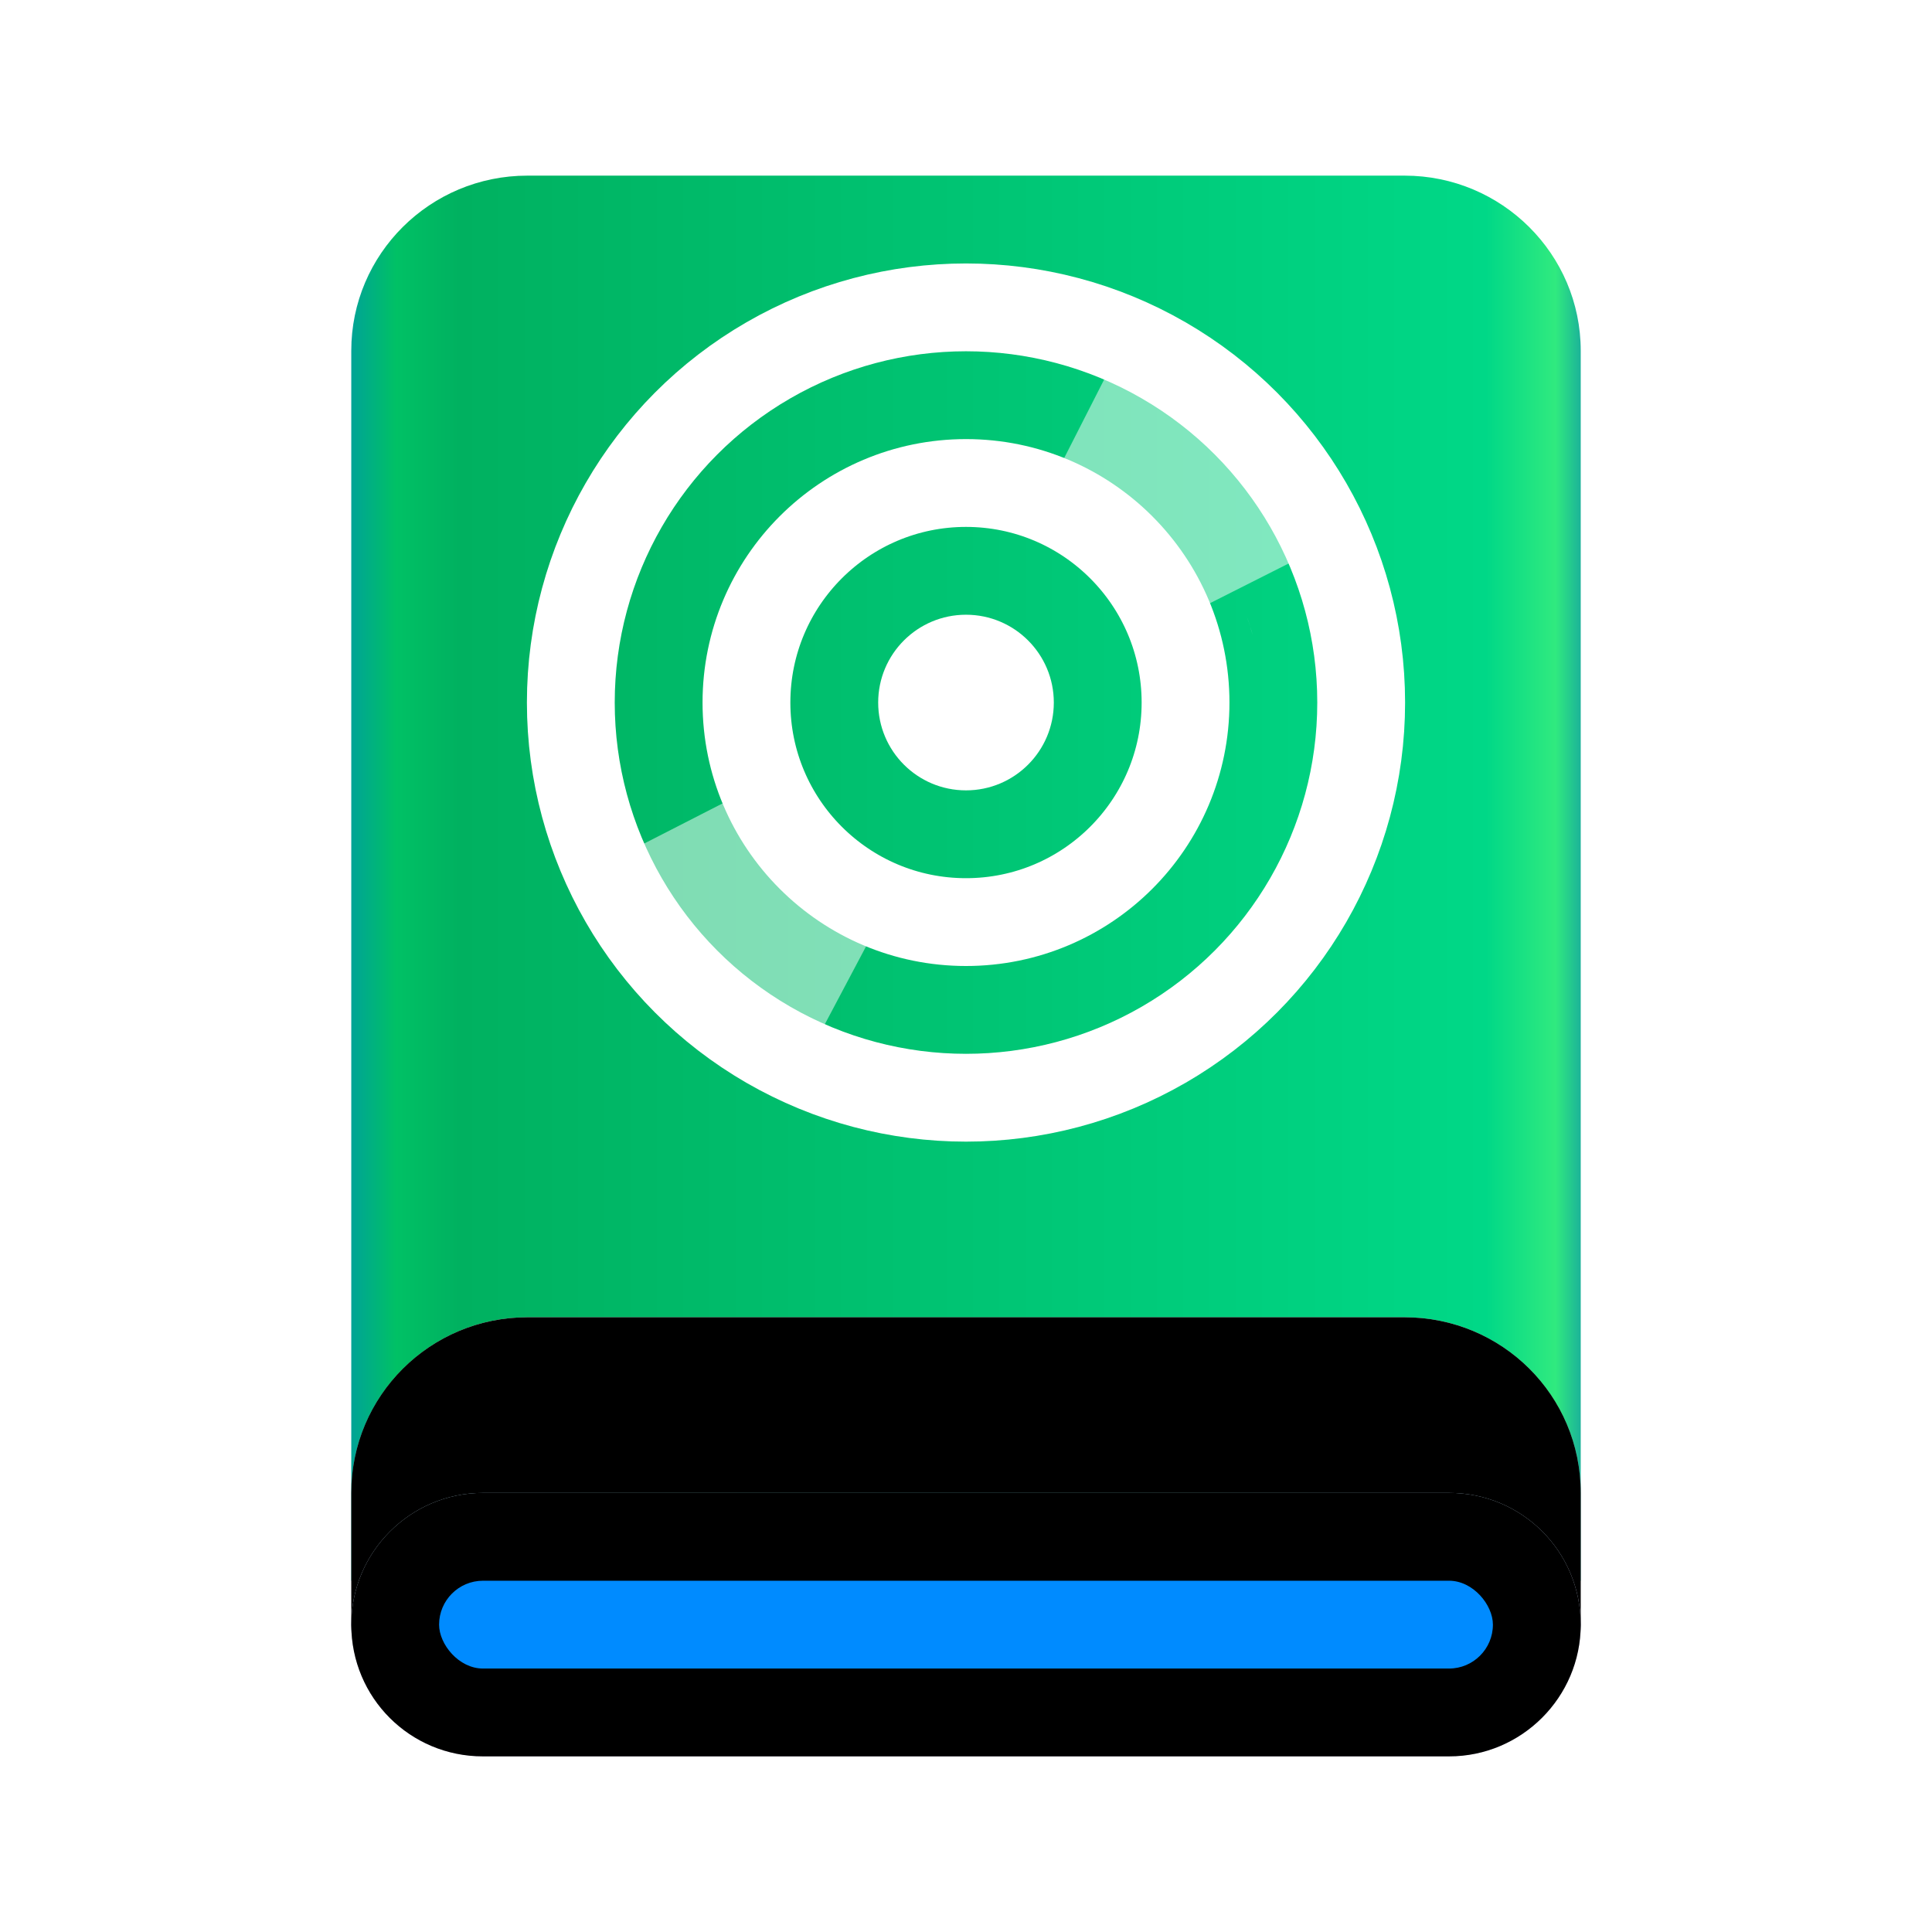 <svg xmlns="http://www.w3.org/2000/svg" xmlns:xlink="http://www.w3.org/1999/xlink" width="22" height="22" viewBox="0 0 22 22">
  <defs>
    <linearGradient id="drive-optical-a" x1="102.549%" x2="-2.652%" y1="57.682%" y2="57.682%">
      <stop offset="0%" stop-color="#0067BC"/>
      <stop offset="4.571%" stop-color="#30EA7F"/>
      <stop offset="9.931%" stop-color="#00D887"/>
      <stop offset="88.945%" stop-color="#00B160"/>
      <stop offset="93.793%" stop-color="#00C165"/>
      <stop offset="100%" stop-color="#008CBD"/>
    </linearGradient>
    <linearGradient id="drive-optical-b" x1="100%" x2="0%" y1="56.43%" y2="56.43%">
      <stop offset="0%" stop-color="#FFF" stop-opacity=".5"/>
      <stop offset="9.936%" stop-color="#FFF" stop-opacity=".9"/>
      <stop offset="52.356%" stop-color="#FFF" stop-opacity=".7"/>
      <stop offset="87.648%" stop-color="#FFF" stop-opacity=".9"/>
      <stop offset="100%" stop-color="#FFF" stop-opacity=".5"/>
    </linearGradient>
    <path id="drive-optical-c" d="M4,17 C4,15.895 4.897,15 6.006,15 L15.994,15 C17.102,15 18,15.888 18,17 L18,18.51 C18,18.78 17.782,19 17.501,19 L10.331,19 C10.056,19 9.611,19 9.335,19 L4.497,19 C4.223,19 4,18.785 4,18.51 L4,17 Z"/>
    <filter id="drive-optical-d" width="107.1%" height="125%" x="-3.6%" y="-12.5%" filterUnits="objectBoundingBox">
      <feMorphology in="SourceAlpha" radius="1" result="shadowSpreadInner1"/>
      <feOffset in="shadowSpreadInner1" result="shadowOffsetInner1"/>
      <feComposite in="shadowOffsetInner1" in2="SourceAlpha" k2="-1" k3="1" operator="arithmetic" result="shadowInnerInner1"/>
      <feColorMatrix in="shadowInnerInner1" values="0 0 0 0 1   0 0 0 0 1   0 0 0 0 1  0 0 0 0.5 0"/>
    </filter>
    <radialGradient id="drive-optical-e" cx="48.239%" cy="19.103%" r="78.654%" fx="48.239%" fy="19.103%" gradientTransform="matrix(0 1 -.767 0 .629 -.291)">
      <stop offset="0%" stop-color="#7CFFFE"/>
      <stop offset="100%" stop-color="#D6CDE6"/>
    </radialGradient>
    <path id="drive-optical-f" d="M4,18.5 C4,17.672 4.675,17 5.498,17 L16.502,17 C17.329,17 18,17.666 18,18.5 L18,18.5 C18,19.328 17.325,20 16.502,20 L5.498,20 C4.671,20 4,19.334 4,18.5 L4,18.5 Z"/>
    <filter id="drive-optical-g" width="107.1%" height="133.3%" x="-3.6%" y="-16.7%" filterUnits="objectBoundingBox">
      <feMorphology in="SourceAlpha" radius="1" result="shadowSpreadInner1"/>
      <feOffset in="shadowSpreadInner1" result="shadowOffsetInner1"/>
      <feComposite in="shadowOffsetInner1" in2="SourceAlpha" k2="-1" k3="1" operator="arithmetic" result="shadowInnerInner1"/>
      <feColorMatrix in="shadowInnerInner1" values="0 0 0 0 0   0 0 0 0 0.239   0 0 0 0 0.612  0 0 0 0.2 0"/>
    </filter>
  </defs>
  <g fill="none" fill-rule="evenodd">
    <path fill="url(#drive-optical-a)" d="M4,3.994 C4,2.893 4.897,2 6.006,2 L15.994,2 C17.102,2 18,2.895 18,3.994 L18,18 L4,18 L4,3.994 Z"/>
    <use fill="url(#drive-optical-b)" xlink:href="#drive-optical-c"/>
    <use fill="#000" filter="url(#drive-optical-d)" xlink:href="#drive-optical-c"/>
    <use fill="url(#drive-optical-e)" xlink:href="#drive-optical-f"/>
    <use fill="#000" filter="url(#drive-optical-g)" xlink:href="#drive-optical-f"/>
    <g transform="translate(5 2)">
      <path d="M6.304.924C7.091.924 7.836 1.098 8.51 1.402L8.52 1.379C7.841 1.071 7.09.894 6.298.894 3.319.894.896 3.319.896 6.3.896 7.092 1.072 7.844 1.38 8.523L1.408 8.511C1.103 7.836.929 7.089.929 6.301.928 3.331 3.335.924 6.304.924L6.304.924zM11.199 4.087C11.505 4.763 11.68 5.51 11.68 6.301 11.68 9.269 9.273 11.676 6.304 11.676 5.512 11.676 4.763 11.501 4.086 11.193L4.073 11.221C4.752 11.529 5.504 11.706 6.297 11.706 9.276 11.706 11.698 9.281 11.698 6.3 11.698 5.507 11.523 4.757 11.215 4.078L11.199 4.087 11.199 4.087z"/>
      <circle cx="6" cy="6" r="1" fill="#FFF"/>
      <path fill="#FFF" d="M6.122 3.2L8 2.252C7.546 1.254 6.74.451 5.737 0L4.8 1.84C5.393 2.119 6.125 3.206 6.122 3.2L6.122 3.2zM1.909 4.8L0 5.777C.444 6.761 1.233 7.553 2.214 8L3.2 6.138C2.627 5.866 2.166 5.392 1.909 4.8L1.909 4.8z" opacity=".5" transform="translate(2 2)"/>
      <path fill="#FFF" d="M9.267,5.237 C9.243,5.164 9.225,5.089 9.196,5.019 C9.226,5.088 9.242,5.164 9.267,5.237 Z"/>
      <circle cx="6" cy="6" r="4.5" stroke="#FFF"/>
      <circle cx="6" cy="6" r="2.5" stroke="#FFF"/>
    </g>
    <rect width="12" height="1" x="5" y="18" fill="#008BFF" rx=".5"/>
  </g>
</svg>
